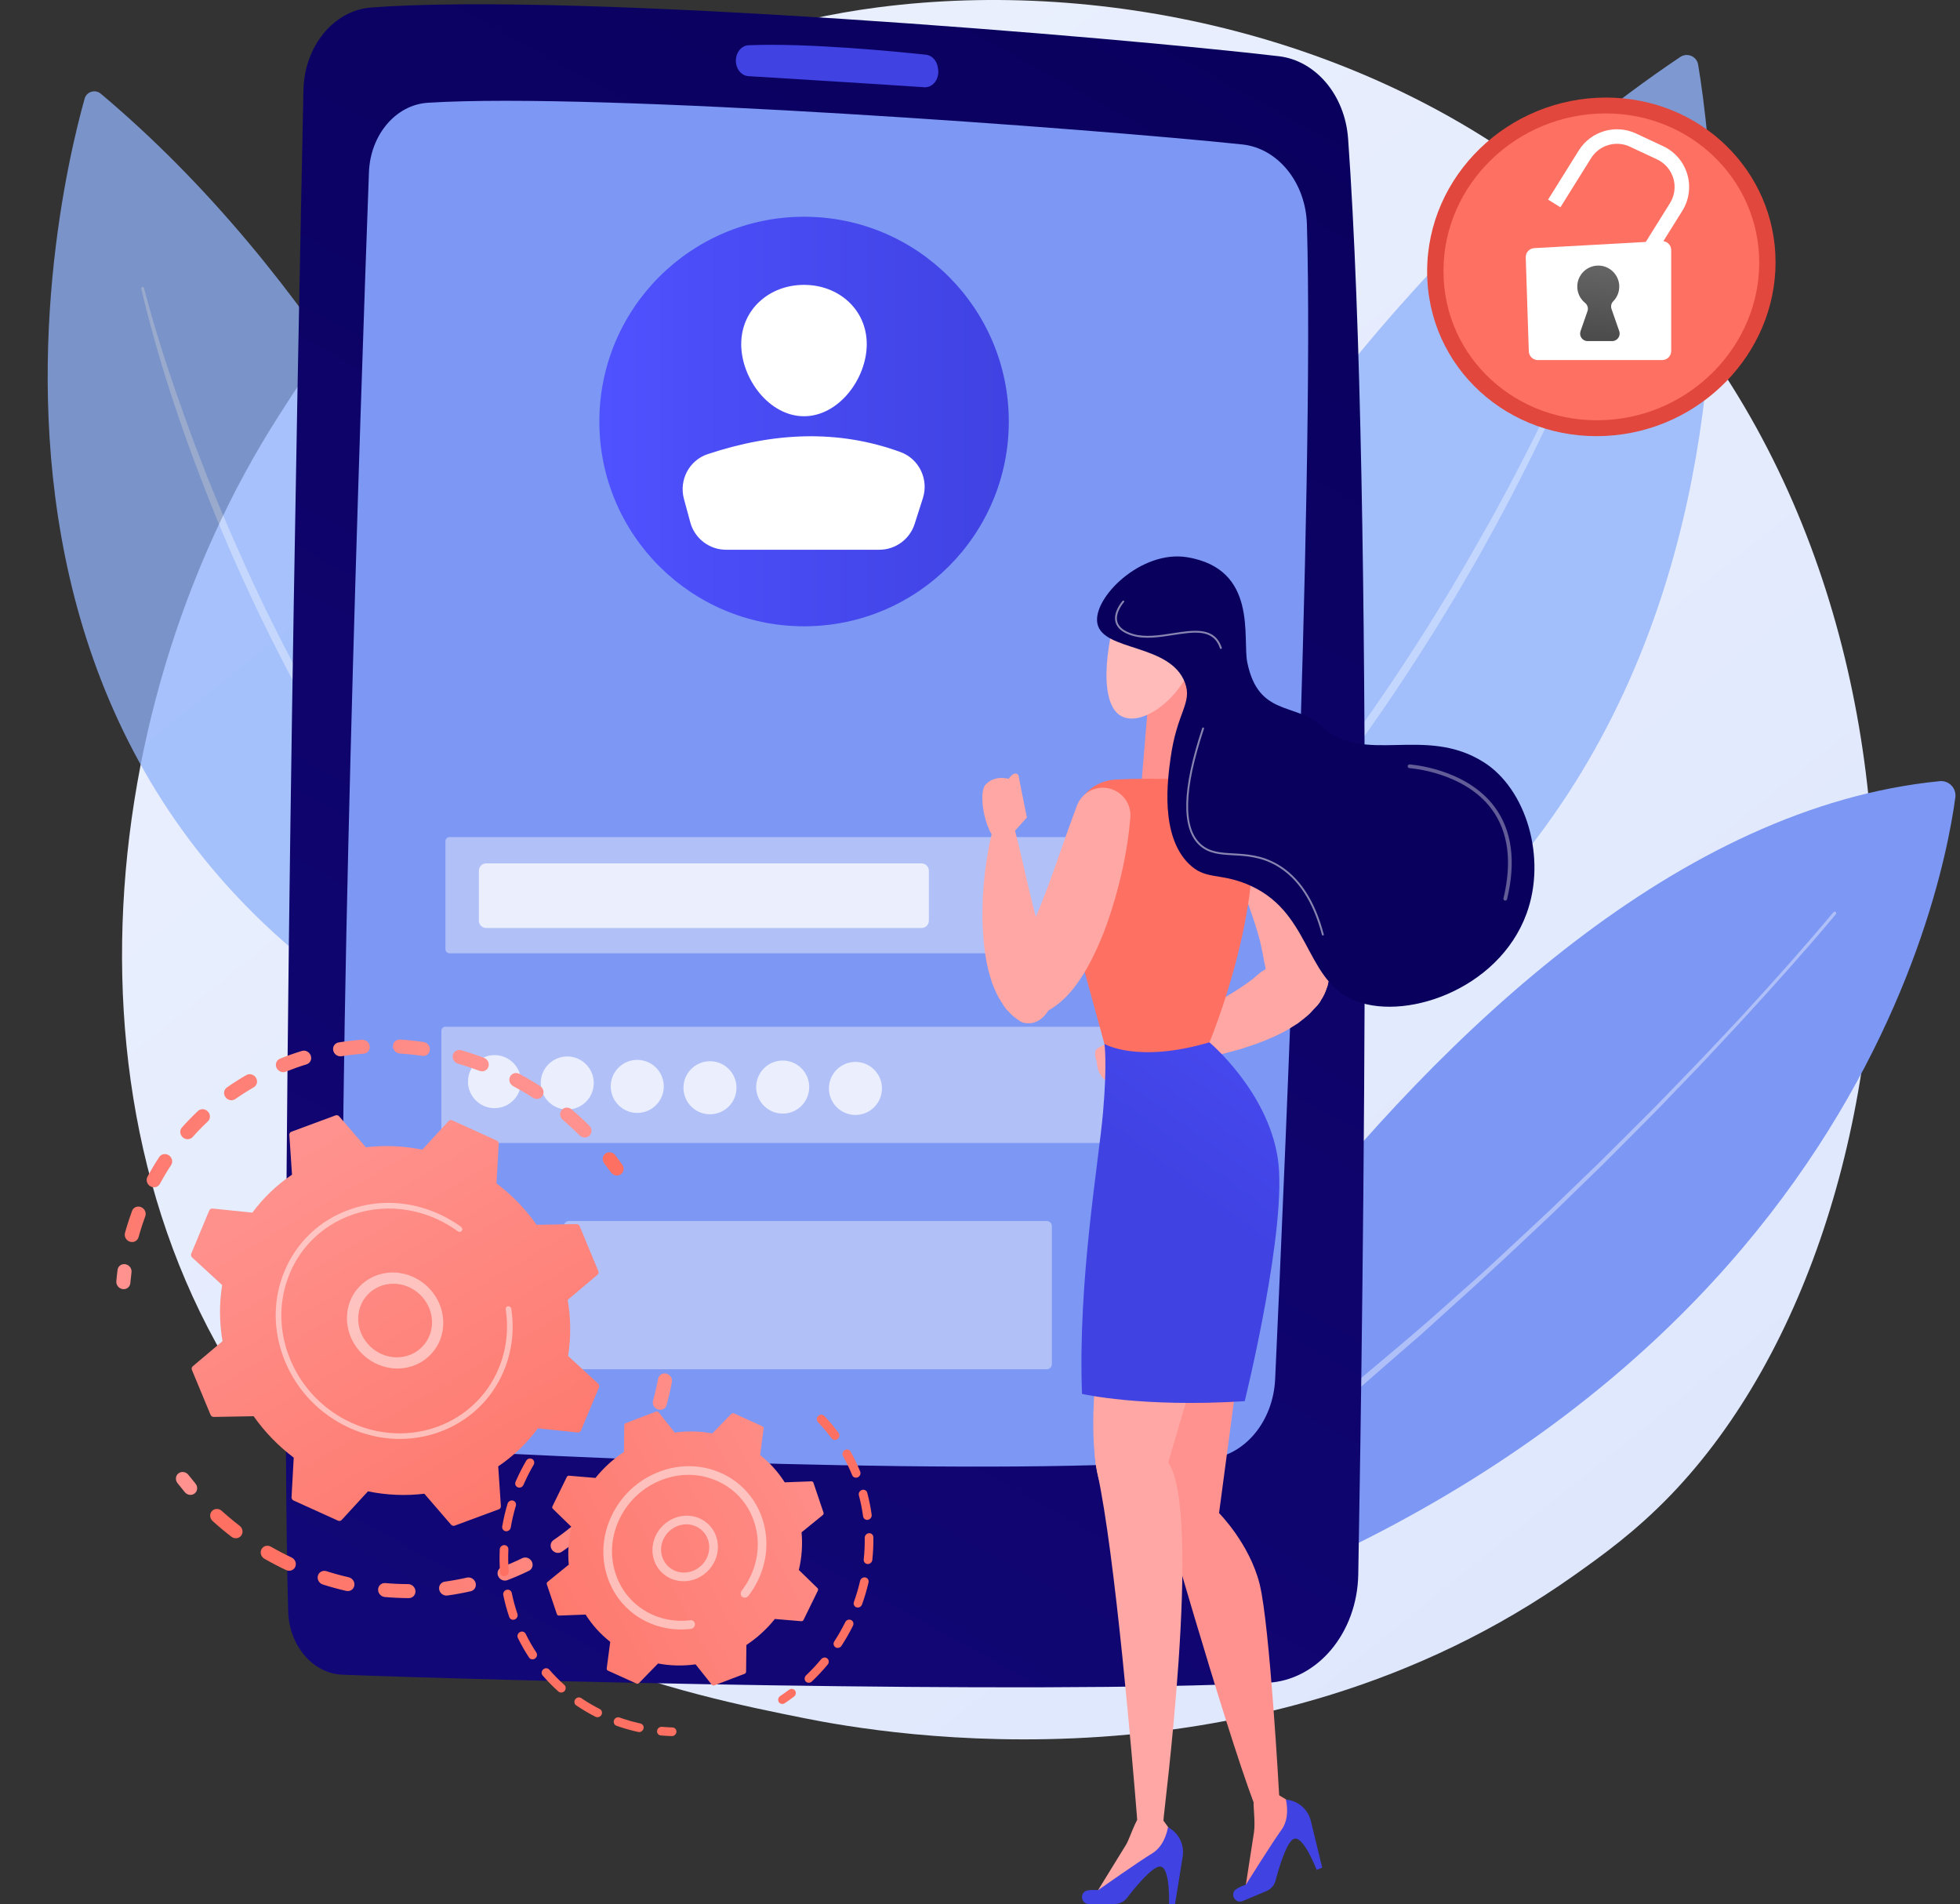 <svg width="486" height="472" viewBox="0 0 486 472" fill="none" xmlns="http://www.w3.org/2000/svg">
<rect x="0" y="0" width="486" height="472" fill="#333333" stroke="none"/>
<path d="M414.35 370.541C405.428 379.819 396.988 385.802 390.319 390.53C311.925 446.097 219.164 429.899 199.449 425.943C170.338 420.102 114.065 408.812 73.381 361.547C11.83 290.041 21.415 177.384 69.158 103.018C77.891 89.416 124.021 13.917 217.781 1.809C274.523 -5.518 340.667 9.26 388.566 48.904C489.111 132.12 481.953 300.232 414.35 370.541Z" fill="url(#paint0_linear_2_228)"/>
<path d="M248.507 414.503C248.507 414.503 352.247 206.339 480.969 193.65C483.254 193.424 485.148 195.397 484.842 197.672C481.285 224.141 453.012 363.411 248.507 414.503Z" fill="#7D97F4"/>
<g opacity="0.62">
<path opacity="0.62" d="M455.213 226.65C447.952 235.329 440.403 243.739 432.765 252.073C430.858 254.159 428.916 256.211 426.993 258.281C425.057 260.339 423.156 262.431 421.191 264.462L415.315 270.573C413.35 272.603 411.419 274.667 409.412 276.657C405.423 280.66 401.465 284.696 397.449 288.672L385.295 300.495C377.072 308.251 368.854 316.013 360.419 323.541L354.133 329.233C352.059 331.154 349.88 332.956 347.758 334.824L334.97 345.967L321.905 356.786C319.722 358.584 317.558 360.405 315.34 362.159L308.634 367.354C304.155 370.808 299.715 374.313 295.174 377.683L281.393 387.584L277.936 390.04C276.775 390.848 275.641 391.693 274.459 392.468L267.378 397.142C265.024 398.708 262.641 400.232 260.274 401.778C257.906 403.32 255.535 404.859 253.152 406.379C252.97 406.495 252.727 406.441 252.611 406.259C252.499 406.083 252.545 405.851 252.712 405.731L252.723 405.723C255.017 404.072 257.322 402.441 259.629 400.813C261.938 399.189 264.232 397.543 266.553 395.939L273.501 391.102C275.795 389.459 278.029 387.734 280.309 386.07L293.959 376.058L307.373 365.731L314.084 360.573C315.205 359.717 316.28 358.803 317.383 357.923L320.684 355.273L333.884 344.668C342.502 337.378 351.244 330.224 359.613 322.641C363.833 318.89 368.096 315.185 372.194 311.301C376.322 307.449 380.482 303.63 384.585 299.75L396.773 287.985C400.8 284.027 404.77 280.011 408.771 276.026C410.784 274.046 412.721 271.99 414.693 269.97L420.587 263.886C422.558 261.864 424.465 259.782 426.407 257.733C428.337 255.671 430.287 253.628 432.2 251.552C439.83 243.229 447.371 234.81 454.607 226.154L454.612 226.147C454.75 225.981 454.998 225.959 455.163 226.098C455.33 226.237 455.352 226.484 455.213 226.65L455.213 226.65Z" fill="white"/>
</g>
<g opacity="0.79">
<path d="M227.763 290.478C227.763 290.478 283.824 103.245 416.637 14.124C418.369 12.962 420.724 13.961 421.069 16.018C426.508 48.504 451.974 255.006 227.763 290.478Z" fill="#91B3FA"/>
<g opacity="0.62">
<path opacity="0.62" d="M399.135 68.037C397.273 73.451 395.183 78.764 393.003 84.046C390.819 89.325 388.549 94.569 386.165 99.762C381.385 110.141 376.264 120.365 370.818 130.414C369.465 132.932 368.052 135.416 366.672 137.919C365.285 140.417 363.805 142.863 362.376 145.338C360.956 147.818 359.44 150.242 357.962 152.688L355.728 156.348L353.429 159.967C347.305 169.62 340.906 179.106 334.089 188.29C327.254 197.456 320.191 206.463 312.655 215.07C311.721 216.153 310.803 217.248 309.856 218.32L306.974 221.497L304.093 224.674C303.129 225.729 302.188 226.807 301.182 227.824L295.231 234.003L293.738 235.542L292.198 237.035L289.12 240.023C272.774 256.026 254.755 270.31 235.511 282.626C235.353 282.727 235.142 282.681 235.04 282.523C234.941 282.368 234.983 282.162 235.132 282.059L235.141 282.053L242.159 277.171L245.672 274.739L249.088 272.172L255.913 267.034L262.545 261.647C263.643 260.742 264.77 259.871 265.854 258.949L269.081 256.15C271.222 254.274 273.401 252.442 275.51 250.53C279.666 246.639 283.907 242.837 287.892 238.767L290.922 235.761L292.437 234.258L293.907 232.709L299.797 226.527C300.794 225.511 301.725 224.435 302.683 223.381L305.539 220.207L308.395 217.035C309.334 215.965 310.244 214.87 311.17 213.79C318.639 205.195 325.637 196.201 332.409 187.05C339.21 177.918 345.635 168.506 351.767 158.909L354.071 155.312L356.31 151.674C357.792 149.243 359.312 146.834 360.736 144.368C363.646 139.471 366.472 134.526 369.262 129.56C374.805 119.607 380.025 109.471 384.915 99.178C387.389 94.044 389.751 88.857 392.028 83.633C393.169 81.022 394.276 78.396 395.355 75.759C396.446 73.128 397.5 70.477 398.49 67.814L398.492 67.807C398.558 67.63 398.754 67.54 398.93 67.606C399.105 67.671 399.194 67.862 399.135 68.037Z" fill="white"/>
</g>
</g>
<g opacity="0.76">
<path d="M162.477 280.229C162.477 280.229 131.574 112.881 24.998 23.236C23.609 22.067 21.476 22.709 20.985 24.457C13.218 52.066 -28.263 228.42 162.477 280.229Z" fill="#91B3FA"/>
<g opacity="0.62">
<path opacity="0.62" d="M35.696 71.407C38.218 80.992 41.226 90.466 44.536 99.815C47.807 109.181 51.378 118.441 55.247 127.573C57.199 132.131 59.181 136.676 61.239 141.187C62.24 143.455 63.329 145.682 64.384 147.925L65.98 151.283L67.636 154.612C72.042 163.492 76.719 172.24 81.746 180.782C86.742 189.339 91.949 197.782 97.601 205.924C98.3 206.946 98.986 207.979 99.697 208.993L101.869 212.008L104.041 215.023C104.769 216.025 105.474 217.044 106.24 218.018L110.754 223.923L111.879 225.402L113.047 226.846L115.384 229.736C118.445 233.635 121.754 237.326 124.981 241.087C126.625 242.941 128.337 244.733 130.012 246.56L132.538 249.287C133.389 250.188 134.282 251.048 135.146 251.936L140.37 257.228L145.786 262.325L148.498 264.872L151.306 267.311L156.911 272.207L156.918 272.213C157.06 272.337 157.075 272.553 156.951 272.695C156.83 272.833 156.622 272.849 156.48 272.736C140.956 260.291 126.685 246.237 114.026 230.85L111.64 227.976L110.446 226.539L109.297 225.066L104.723 219.158C103.948 218.182 103.235 217.16 102.499 216.157L100.302 213.134L98.106 210.113C97.386 209.096 96.693 208.061 95.986 207.036C90.27 198.875 85 190.412 79.942 181.833C74.906 173.238 70.26 164.421 65.869 155.484L64.22 152.133L62.632 148.755C61.583 146.497 60.499 144.256 59.504 141.974C58.5 139.696 57.45 137.439 56.485 135.144C55.527 132.847 54.539 130.562 53.608 128.254C46.126 109.809 39.602 90.95 35.031 71.56C34.988 71.376 35.101 71.193 35.285 71.15C35.465 71.107 35.645 71.216 35.693 71.394L35.696 71.407Z" fill="white"/>
</g>
</g>
<path d="M75.242 22.325C73.833 88.802 69.264 318.106 71.445 399.364C71.676 407.972 77.575 414.882 84.934 415.164C121.328 416.557 254.748 420.088 314.277 417.167C326.676 416.558 336.536 404.809 336.794 390.294C338.031 320.518 340.76 124.265 334.273 34.361C333.496 23.59 326.269 15.012 317.074 13.936C277.439 9.297 143.445 -2.042 92.016 1.863C82.74 2.568 75.472 11.455 75.242 22.325Z" fill="url(#paint1_linear_2_228)"/>
<path d="M91.481 42.721C89.522 96.377 83.343 274.881 85.304 340.887C85.59 350.535 92.09 358.336 100.328 358.9C134.246 361.222 249.965 366.342 299.714 361.682C308.672 360.842 315.702 352.367 316.186 341.869C318.707 287.128 325.945 120.916 324.065 55.649C323.765 45.238 316.871 36.735 308.002 35.803C271.308 31.949 148.343 22.779 106.068 25.477C98.132 25.984 91.82 33.431 91.481 42.721Z" fill="#7D97F4"/>
<path d="M182.463 15.049C182.463 17.089 183.821 18.771 185.563 18.878C194.159 19.404 218.375 20.894 229.197 21.629C231.331 21.774 233.006 19.53 232.601 17.075L232.532 16.656C232.255 14.981 231.068 13.72 229.615 13.564C222.3 12.78 200.227 10.606 185.602 11.216C183.845 11.29 182.463 12.993 182.463 15.049Z" fill="url(#paint2_linear_2_228)"/>
<path d="M250.141 104.495C250.141 132.531 227.413 155.259 199.377 155.259C171.341 155.259 148.613 132.531 148.613 104.495C148.613 76.459 171.341 53.731 199.377 53.731C227.413 53.731 250.141 76.459 250.141 104.495Z" fill="url(#paint3_linear_2_228)"/>
<path d="M214.919 85.313C214.919 93.909 207.951 103.188 199.355 103.188C190.76 103.188 183.792 93.909 183.792 85.313C183.792 76.717 190.76 70.619 199.355 70.619C207.951 70.619 214.919 76.717 214.919 85.313Z" fill="white"/>
<path d="M180.041 136.282H218.035C222.034 136.282 225.575 133.697 226.794 129.888L228.838 123.498C230.335 118.819 227.901 113.753 223.288 112.066C207.825 106.413 191.838 107.139 175.459 112.588C170.871 114.115 168.325 119.023 169.591 123.69L171.165 129.493C172.252 133.499 175.889 136.282 180.041 136.282Z" fill="white"/>
<g opacity="0.4">
<path d="M296.742 236.329H111.472C110.906 236.329 110.448 235.871 110.448 235.305V208.536C110.448 207.97 110.906 207.511 111.472 207.511H296.742C297.308 207.511 297.766 207.97 297.766 208.536V235.305C297.766 235.871 297.308 236.329 296.742 236.329Z" fill="white"/>
</g>
<g opacity="0.4">
<path d="M295.731 283.349H110.461C109.895 283.349 109.437 282.89 109.437 282.325V255.555C109.437 254.99 109.895 254.531 110.461 254.531H295.731C296.297 254.531 296.755 254.99 296.755 255.555V282.325C296.755 282.89 296.297 283.349 295.731 283.349Z" fill="white"/>
</g>
<g opacity="0.4">
<path d="M259.558 339.429H141.078C140.379 339.429 139.813 338.864 139.813 338.165V303.953C139.813 303.254 140.379 302.688 141.078 302.688H259.558C260.256 302.688 260.822 303.254 260.822 303.953V338.165C260.822 338.864 260.256 339.429 259.558 339.429Z" fill="white"/>
</g>
<g opacity="0.75">
<path d="M228.495 230.05H120.566C119.56 230.05 118.745 229.235 118.745 228.229V215.86C118.745 214.854 119.56 214.039 120.566 214.039H228.495C229.501 214.039 230.316 214.854 230.316 215.86V228.229C230.316 229.235 229.501 230.05 228.495 230.05Z" fill="white"/>
</g>
<g opacity="0.75">
<path d="M129.193 268.138C129.193 271.768 126.25 274.711 122.62 274.711C118.99 274.711 116.047 271.768 116.047 268.138C116.047 264.508 118.99 261.565 122.62 261.565C126.25 261.565 129.193 264.508 129.193 268.138Z" fill="white"/>
</g>
<g opacity="0.75">
<path d="M140.655 261.902C144.282 261.902 147.228 264.848 147.228 268.475C147.228 272.103 144.282 275.048 140.655 275.048C137.027 275.048 134.082 272.103 134.082 268.475C134.082 264.848 137.027 261.902 140.655 261.902Z" fill="white"/>
</g>
<g opacity="0.75">
<path d="M164.585 269.318C164.585 272.948 161.642 275.891 158.012 275.891C154.382 275.891 151.439 272.948 151.439 269.318C151.439 265.688 154.382 262.745 158.012 262.745C161.642 262.745 164.585 265.688 164.585 269.318Z" fill="white"/>
</g>
<g opacity="0.75">
<path d="M176.047 263.082C179.674 263.082 182.62 266.028 182.62 269.655C182.62 273.283 179.674 276.228 176.047 276.228C172.419 276.228 169.474 273.283 169.474 269.655C169.474 266.028 172.419 263.082 176.047 263.082Z" fill="white"/>
</g>
<g opacity="0.75">
<path d="M194.079 262.913C197.707 262.913 200.652 265.858 200.652 269.486C200.652 273.113 197.707 276.059 194.079 276.059C190.452 276.059 187.506 273.113 187.506 269.486C187.506 265.858 190.452 262.913 194.079 262.913Z" fill="white"/>
</g>
<g opacity="0.75">
<path d="M212.114 263.25C215.742 263.25 218.687 266.195 218.687 269.823C218.687 273.451 215.742 276.396 212.114 276.396C208.486 276.396 205.541 273.451 205.541 269.823C205.541 266.195 208.486 263.25 212.114 263.25Z" fill="white"/>
</g>
<path d="M287.172 332.301L307.309 337.336L302.275 375.092C302.275 375.092 300.408 378.75 294.262 377.421C288.116 376.091 287.172 370.057 287.172 370.057V332.301Z" fill="#FF928E"/>
<path d="M302.275 375.092C302.275 375.092 309.826 382.643 312.343 392.711C314.86 402.78 317.181 445.055 317.181 445.055C317.181 445.055 317.091 447.761 314.847 448.435C312.604 449.11 310.77 446.972 310.876 446.918C303.325 426.782 287.172 370.057 287.172 370.057C287.172 370.057 288.116 365.375 292.799 366.397C297.482 367.418 302.275 375.092 302.275 375.092Z" fill="#FF928E"/>
<path d="M317.181 445.055L321.959 447.943L322.54 450.355L308.639 469.045L310.944 454.169C311.31 451.808 310.676 447.018 310.876 446.918C310.652 441.809 317.181 445.055 317.181 445.055Z" fill="#FF928E"/>
<path d="M308.142 471.269L314.042 468.787C315.147 468.322 315.975 467.377 316.281 466.218C317.115 463.054 318.964 456.787 320.736 455.898C323.12 454.702 326.475 463.556 326.475 463.556L327.851 462.978L325.033 451.407C324.325 448.495 321.831 446.365 318.845 446.117C318.845 446.117 320.03 450.501 317.76 453.614C315.491 456.728 308.921 467.225 308.921 467.225C308.921 467.225 307.71 467.543 306.55 468.298C304.83 469.417 306.25 472.065 308.142 471.269Z" fill="url(#paint4_linear_2_228)"/>
<path d="M272.07 365.024C267.634 342.245 279.621 297.062 279.621 297.062L302.275 319.716L289.69 362.507C286.68 372.738 274.751 378.787 272.07 365.024Z" fill="#FFA7A4"/>
<path d="M281.94 450.614C280.967 438.475 276.52 385.048 272.07 365.024C268.924 350.865 279.142 351.708 285.336 355.616C289.053 357.961 289.69 362.507 289.69 362.507C298.315 375.444 288.283 451.206 288.498 451.173L288.485 451.342C288.485 451.342 287.796 453.615 285.092 453.615C282.388 453.615 281.83 450.621 281.94 450.614Z" fill="#FFA7A4"/>
<path d="M284.897 448.445C287.726 448.26 288.389 451.19 288.499 451.173L288.485 451.341L291.769 455.857L291.37 458.305L271.309 470.143L279.202 457.325C280.455 455.29 282.067 448.629 284.897 448.445Z" fill="#FFA7A4"/>
<path d="M269.987 472H276.389C277.588 472 278.718 471.45 279.449 470.501C281.444 467.907 285.579 462.847 287.557 462.715C290.218 462.537 289.878 472 289.878 472H291.37L293.26 460.242C293.735 457.283 292.264 454.353 289.607 452.967C289.607 452.967 288.999 457.466 285.7 459.456C282.401 461.447 272.275 468.575 272.275 468.575C272.275 468.575 271.034 468.398 269.673 468.644C267.653 469.009 267.934 472 269.987 472Z" fill="url(#paint5_linear_2_228)"/>
<path d="M312.26 241.307L310.655 242.672C308.265 244.524 305.326 246.352 302.291 248.085C296.205 251.621 289.571 254.942 283.079 258.723L283.029 258.752C281.786 259.476 281.366 261.069 282.09 262.311C282.566 263.13 283.426 263.592 284.31 263.604C288.278 263.648 292.076 263.221 295.925 262.673C297.832 262.361 299.748 262.016 301.659 261.623C303.555 261.16 305.459 260.699 307.37 260.144C311.169 258.97 314.978 257.621 318.879 255.503C319.867 254.904 320.851 254.321 321.843 253.675C322.87 252.851 323.851 252.161 324.886 251.16C325.415 250.605 325.935 250.033 326.442 249.45C326.705 249.13 326.927 248.928 327.212 248.503C327.507 248.041 327.788 247.567 328.052 247.084C328.616 246.088 328.839 245.279 329.185 244.339C329.423 243.502 329.625 238.327 321.56 237.931C317.059 237.711 312.44 241.09 312.26 241.307Z" fill="#FFA7A4"/>
<path d="M301.222 202.341C303.644 209.018 306.462 215.781 308.863 222.319C310.05 225.604 311.181 228.852 312.075 231.96C312.513 233.514 312.822 235.022 313.096 236.396C313.361 237.76 313.616 239.237 313.713 239.556C313.764 239.782 314.554 244.438 317.252 247.433C322.731 253.512 325.935 250.033 326.442 249.45C326.704 249.13 326.926 248.928 327.211 248.503C327.506 248.041 327.788 247.567 328.052 247.084C328.616 246.088 328.839 245.279 329.185 244.339C329.423 243.502 329.598 242.69 329.75 241.882C330.229 238.803 330.037 236.323 329.765 234.017C329.491 231.714 329.012 229.585 328.478 227.552C327.417 223.488 326.071 219.714 324.503 216.098C321.38 208.834 317.762 202.167 313.139 195.757C310.925 192.687 306.641 191.994 303.571 194.208C301.03 196.04 300.116 199.291 301.132 202.098L301.222 202.341Z" fill="#FFA7A4"/>
<path d="M287.049 259.771L280.004 256.269C280.004 256.269 272.029 259.326 271.635 260.485C271.24 261.644 271.964 263.191 271.964 263.191C271.964 263.191 271.876 266.783 274.895 268.32C277.915 269.856 290.319 263.323 287.049 259.771Z" fill="#FFA7A4"/>
<path d="M273.852 258.758C273.852 258.758 274.593 263.295 273.508 275.768C272.423 288.241 267.238 317.525 268.294 345.544C268.294 345.544 283.033 348.979 308.639 347.352C308.639 347.352 319.446 303.606 316.813 286.975C314.181 270.345 299.9 258.414 299.9 258.414C299.9 258.414 296.545 255.082 286.783 255.082C277.02 255.082 273.852 258.758 273.852 258.758Z" fill="url(#paint6_linear_2_228)"/>
<path d="M284.606 175.414L282.838 196.599L299.953 196.571L295.646 164.245L284.606 175.414Z" fill="url(#paint7_linear_2_228)"/>
<path d="M305.018 193.635C299.111 193.318 285.904 192.737 276.55 193.261C271.624 193.537 267.504 197.078 266.504 201.909L264.24 212.847C263.396 216.922 263.53 221.138 264.63 225.15L273.849 258.779C273.849 258.779 282.009 263.665 299.896 258.394C299.896 258.394 315.552 220.891 309.081 196.927C308.578 195.066 306.943 193.738 305.018 193.635Z" fill="url(#paint8_linear_2_228)"/>
<path d="M260.466 237.73L259.577 235.82C258.427 233.024 257.447 229.704 256.584 226.317C254.793 219.509 253.357 212.231 251.439 204.967L251.424 204.912C251.058 203.521 249.633 202.692 248.243 203.059C247.326 203.301 246.653 204.007 246.406 204.855C245.308 208.669 244.71 212.444 244.214 216.3C244.007 218.221 243.831 220.16 243.702 222.107C243.644 224.057 243.58 226.015 243.608 228.005C243.729 231.98 244.016 236.01 245.02 240.334C245.335 241.447 245.634 242.549 245.994 243.677C246.514 244.886 246.92 246.016 247.609 247.28C248.003 247.938 248.416 248.591 248.843 249.235C249.082 249.573 249.218 249.841 249.552 250.229C249.918 250.636 250.301 251.033 250.696 251.417C251.506 252.226 252.226 252.655 253.04 253.238C253.784 253.69 258.72 255.262 261.246 247.593C262.656 243.312 260.626 237.961 260.466 237.73Z" fill="#FFA7A4"/>
<path d="M266.952 199.941C264.438 206.584 262.167 213.55 259.726 220.073C258.486 223.338 257.227 226.539 255.88 229.479C255.199 230.943 254.45 232.288 253.763 233.508C253.075 234.716 252.306 236.003 252.172 236.308C252.063 236.513 249.628 240.559 249.723 244.588C249.916 252.769 254.613 252.22 255.378 252.108C255.785 252.036 256.085 252.028 256.579 251.891C257.103 251.734 257.626 251.557 258.141 251.363C259.218 250.975 259.915 250.506 260.789 250.019C261.515 249.539 262.178 249.038 262.819 248.523C265.189 246.501 266.66 244.495 267.957 242.568C269.249 240.643 270.274 238.715 271.193 236.826C273.037 233.052 274.476 229.313 275.644 225.548C278.009 218.004 279.609 210.589 280.281 202.714C280.602 198.943 277.805 195.625 274.033 195.303C270.911 195.037 268.101 196.907 267.042 199.698L266.952 199.941Z" fill="#FFA7A4"/>
<path d="M249.373 208.516L254.622 202.657L252.633 192.705L252.547 192.216C252.547 192.216 251.825 190.738 250.089 193.065C250.089 193.065 246.649 192.024 244.364 194.526C242.08 197.028 245.079 210.723 249.373 208.516Z" fill="#FFA7A4"/>
<path d="M277.32 150.963C276.709 151.324 271.922 168.314 275.968 175.428C280.014 182.541 292.322 174.546 295.645 164.245C298.967 153.944 293.583 141.336 277.32 150.963Z" fill="url(#paint9_linear_2_228)"/>
<path d="M309.276 164.223C312.061 177.759 321.212 174.039 327.708 180.053C338.235 189.8 353.256 179.711 367.89 188.939C378.454 195.602 383.566 212.683 378.523 226.488C371.539 245.609 347.581 253.506 335.149 247.706C323.267 242.162 324.931 225.499 308.946 219.086C302.16 216.364 298.815 218.146 294.747 214.101C287.626 207.02 289.522 193.254 290.252 187.951C291.838 176.444 295.692 174.354 293.84 169.301C290.239 159.472 273.517 161.529 272.112 154.588C270.833 148.268 282.936 136.265 294.347 138.135C312.002 141.029 308.035 158.193 309.276 164.223Z" fill="url(#paint10_linear_2_228)"/>
<g opacity="0.6">
<path opacity="0.6" d="M373.247 223.261C373.456 223.26 373.645 223.119 373.696 222.906C375.941 213.521 374.904 205.829 370.611 200.042C363.487 190.439 349.671 189.51 349.532 189.502C349.315 189.466 349.059 189.681 349.043 189.936C349.029 190.191 349.222 190.41 349.477 190.425C349.612 190.433 363.01 191.341 369.873 200.599C373.991 206.154 374.975 213.588 372.797 222.691C372.738 222.939 372.89 223.189 373.139 223.248C373.175 223.256 373.212 223.261 373.247 223.261Z" fill="white"/>
</g>
<g opacity="0.72">
<path opacity="0.72" d="M328.015 231.921C328.033 231.921 328.053 231.918 328.073 231.914C328.196 231.882 328.27 231.755 328.238 231.631C326.023 223.189 322.151 217.33 316.731 214.215C312.788 211.949 309.099 211.744 305.844 211.562C302.705 211.386 299.995 211.235 297.81 209.299C293.295 205.296 293.54 195.655 298.541 180.643C298.581 180.522 298.515 180.391 298.394 180.351C298.272 180.31 298.142 180.376 298.102 180.497C293.038 195.701 292.837 205.507 297.504 209.644C299.809 211.687 302.593 211.843 305.818 212.023C309.022 212.202 312.652 212.405 316.501 214.616C321.81 217.666 325.609 223.431 327.791 231.749C327.818 231.853 327.911 231.921 328.015 231.921Z" fill="white"/>
</g>
<g opacity="0.72">
<path opacity="0.72" d="M302.732 160.874C302.756 160.874 302.781 160.87 302.806 160.862C302.927 160.821 302.991 160.689 302.951 160.568C301.193 155.366 296.152 156.147 290.812 156.977C287.431 157.502 283.938 158.043 280.971 157.171C278.758 156.518 277.442 155.504 277.06 154.155C276.408 151.86 278.676 149.294 278.699 149.268C278.784 149.173 278.776 149.027 278.681 148.942C278.587 148.857 278.44 148.865 278.355 148.96C278.254 149.072 275.895 151.737 276.615 154.281C277.043 155.792 278.464 156.913 280.84 157.613C283.907 158.516 287.453 157.966 290.883 157.434C296.244 156.602 300.879 155.881 302.513 160.718C302.545 160.814 302.636 160.874 302.732 160.874Z" fill="white"/>
</g>
<path d="M353.873 67.288C353.873 43.48 374.04 24.182 398.242 24.186C421.729 24.188 440.265 42.47 440.265 65.019C440.265 87.567 421.729 106.823 398.242 108.06C374.04 109.335 353.873 91.096 353.873 67.288Z" fill="#E1473D"/>
<path d="M357.921 67.182C357.921 45.605 376.198 28.116 398.132 28.118C419.418 28.121 436.217 44.69 436.217 65.125C436.217 85.561 419.418 103.012 398.132 104.133C376.198 105.288 357.921 88.759 357.921 67.182Z" fill="#FE7062"/>
<path d="M386.92 51.39L383.863 49.481L391.469 37.3C394.457 32.515 400.563 30.709 405.673 33.097L412.397 36.24C415.291 37.593 417.471 40.126 418.378 43.189C419.284 46.253 418.834 49.564 417.142 52.274L410.501 62.909L407.444 61L414.085 50.366C415.231 48.53 415.536 46.287 414.922 44.212C414.308 42.137 412.831 40.421 410.871 39.505L404.147 36.362C400.686 34.744 396.55 35.968 394.526 39.209L386.92 51.39Z" fill="white"/>
<path d="M380.436 61.511L412.025 59.761C413.308 59.69 414.388 60.711 414.388 61.996V87.022C414.388 88.258 413.385 89.26 412.149 89.26H381.319C380.111 89.26 379.121 88.302 379.081 87.094L378.323 63.819C378.283 62.603 379.221 61.578 380.436 61.511Z" fill="white"/>
<path d="M401.504 82.091L399.592 76.594C399.362 75.934 399.519 75.195 400.011 74.697C400.99 73.704 401.574 72.319 401.505 70.799C401.383 68.118 399.193 65.943 396.51 65.84C393.542 65.727 391.1 68.099 391.1 71.042C391.1 72.674 391.852 74.131 393.028 75.085C393.638 75.58 393.889 76.393 393.631 77.135L391.907 82.091C391.488 83.296 392.383 84.556 393.659 84.556H399.752C401.029 84.556 401.924 83.296 401.504 82.091Z" fill="url(#paint11_linear_2_228)"/>
<path d="M165.384 340.572C166.228 340.86 166.767 341.733 166.604 342.606C166.25 344.513 165.806 346.43 165.285 348.303C165.031 349.214 164.074 349.711 163.146 349.413C163.135 349.409 163.124 349.406 163.113 349.403C162.205 349.093 161.675 348.126 161.925 347.226C162.42 345.447 162.841 343.627 163.178 341.814C163.351 340.881 164.259 340.302 165.205 340.521C165.266 340.535 165.326 340.552 165.384 340.572ZM161.001 354.81C161.067 354.832 161.131 354.858 161.195 354.888C162.08 355.307 162.491 356.345 162.114 357.207C161.338 358.977 160.477 360.728 159.554 362.41C159.103 363.233 158.054 363.502 157.2 363.013C156.35 362.522 156.028 361.457 156.479 360.635C157.355 359.036 158.174 357.373 158.91 355.69C159.261 354.891 160.166 354.525 161.001 354.81ZM153.529 367.576C153.715 367.64 153.895 367.735 154.061 367.863C154.839 368.464 155.012 369.555 154.447 370.302C153.289 371.833 152.047 373.33 150.756 374.75C150.126 375.443 149.026 375.466 148.299 374.805C147.573 374.143 147.494 373.045 148.124 372.353C149.35 371.004 150.529 369.583 151.629 368.129C152.074 367.541 152.843 367.342 153.529 367.576ZM143.292 378.219C143.599 378.324 143.885 378.513 144.111 378.782C144.743 379.534 144.669 380.625 143.944 381.219C142.457 382.436 140.897 383.602 139.305 384.683C138.53 385.21 137.441 384.989 136.872 384.19C136.304 383.39 136.472 382.314 137.248 381.787C138.759 380.76 140.241 379.653 141.654 378.495C142.119 378.114 142.74 378.031 143.292 378.219ZM130.814 386.2C131.245 386.348 131.627 386.657 131.857 387.093C132.313 387.958 131.995 388.993 131.148 389.405C129.416 390.248 127.618 391.028 125.806 391.721C124.924 392.059 123.899 391.606 123.516 390.709C123.134 389.812 123.539 388.812 124.421 388.473C126.143 387.815 127.851 387.074 129.498 386.273C129.918 386.069 130.39 386.056 130.814 386.2ZM116.739 391.144C117.298 391.334 117.76 391.794 117.928 392.401C118.185 393.336 117.642 394.264 116.715 394.475C114.816 394.906 112.87 395.262 110.933 395.529C109.987 395.659 109.077 394.996 108.9 394.047C108.723 393.098 109.345 392.222 110.29 392.092C112.131 391.837 113.979 391.5 115.784 391.09C116.109 391.016 116.438 391.041 116.739 391.144ZM54.346 374.166C54.577 374.245 54.798 374.372 54.992 374.549C56.408 375.834 57.897 377.078 59.417 378.246C60.196 378.844 60.371 379.936 59.807 380.684C59.244 381.432 58.155 381.553 57.376 380.954C55.775 379.725 54.207 378.415 52.716 377.061C51.988 376.4 51.908 375.302 52.536 374.608C52.997 374.099 53.711 373.95 54.346 374.166ZM101.769 392.798C102.462 393.034 102.982 393.682 103.018 394.442C103.062 395.4 102.32 396.174 101.359 396.172C99.39 396.167 97.393 396.076 95.423 395.903C94.463 395.813 93.714 394.976 93.752 394.021C93.79 393.067 94.6 392.362 95.561 392.447C97.432 392.612 99.328 392.698 101.197 392.702C101.396 392.703 101.589 392.736 101.769 392.798ZM66.873 383.29C66.983 383.328 67.091 383.376 67.197 383.437C68.852 384.389 70.567 385.283 72.294 386.096C73.179 386.513 73.592 387.551 73.216 388.413C72.84 389.276 71.817 389.641 70.933 389.22C69.116 388.363 67.312 387.422 65.57 386.421C64.72 385.932 64.395 384.868 64.844 384.044C65.238 383.322 66.095 383.025 66.873 383.29ZM86.64 391.058C87.483 391.345 88.021 392.217 87.861 393.088C87.689 394.022 86.783 394.602 85.836 394.385C83.899 393.941 81.95 393.409 80.045 392.802C80.034 392.798 80.022 392.794 80.01 392.79C79.103 392.481 78.572 391.516 78.82 390.617C79.073 389.705 80.029 389.206 80.957 389.502C82.767 390.078 84.617 390.584 86.458 391.006C86.519 391.021 86.581 391.037 86.64 391.058Z" fill="url(#paint12_linear_2_228)"/>
<path d="M45.852 365C46.18 365.113 46.485 365.321 46.716 365.618C47.279 366.342 47.865 367.066 48.459 367.772C49.092 368.524 49.018 369.615 48.294 370.209C47.57 370.804 46.469 370.677 45.837 369.924C45.212 369.182 44.595 368.419 44.002 367.658C43.4 366.883 43.518 365.798 44.267 365.235C44.73 364.888 45.323 364.82 45.852 365Z" fill="url(#paint13_linear_2_228)"/>
<path d="M31.369 313.473C32.176 313.748 32.714 314.563 32.605 315.414C32.491 316.294 32.394 317.193 32.316 318.085C32.234 319.034 31.391 319.699 30.433 319.571C29.471 319.442 28.765 318.569 28.846 317.62C28.928 316.681 29.03 315.734 29.149 314.807C29.271 313.864 30.143 313.235 31.097 313.402C31.191 313.419 31.282 313.443 31.369 313.473Z" fill="url(#paint14_linear_2_228)"/>
<path d="M117.702 261.4C118.471 261.662 119.239 261.939 120.006 262.228C120.919 262.573 121.414 263.577 121.112 264.471C120.81 265.365 119.82 265.812 118.912 265.465C117.142 264.797 115.353 264.2 113.573 263.686C112.638 263.415 112.063 262.453 112.289 261.534C112.514 260.614 113.455 260.087 114.39 260.357C115.491 260.674 116.605 261.026 117.702 261.4ZM128.517 266.101C128.61 266.133 128.703 266.173 128.793 266.222C130.539 267.156 132.267 268.174 133.93 269.244C134.755 269.776 135.025 270.852 134.532 271.649C134.038 272.447 132.966 272.664 132.143 272.131C130.563 271.113 128.921 270.149 127.263 269.26C126.399 268.797 126.041 267.742 126.464 266.903C126.842 266.152 127.717 265.829 128.517 266.101ZM105.354 258.399C106.142 258.667 106.679 259.455 106.594 260.293C106.499 261.241 105.645 261.894 104.688 261.752C102.857 261.481 100.994 261.284 99.149 261.166C98.187 261.104 97.419 260.281 97.433 259.324C97.448 258.368 98.239 257.642 99.201 257.703C101.144 257.827 103.106 258.035 105.034 258.321C105.144 258.338 105.251 258.364 105.354 258.399ZM141.126 274.675C141.338 274.747 141.541 274.862 141.724 275.017C143.238 276.299 144.718 277.66 146.123 279.059C146.82 279.753 146.846 280.851 146.183 281.512C145.519 282.173 144.418 282.146 143.721 281.451C142.387 280.123 140.981 278.83 139.544 277.612C138.794 276.977 138.675 275.88 139.276 275.164C139.731 274.622 140.469 274.451 141.126 274.675ZM90.435 257.84C91.081 258.06 91.586 258.64 91.673 259.352C91.79 260.308 91.112 261.139 90.157 261.21C88.332 261.343 86.491 261.557 84.684 261.846C83.743 261.996 82.82 261.351 82.623 260.404C82.426 259.458 83.029 258.57 83.97 258.42C85.872 258.116 87.811 257.891 89.733 257.749C89.976 257.731 90.214 257.765 90.435 257.84ZM75.914 260.554C76.431 260.73 76.87 261.138 77.065 261.691C77.388 262.608 76.916 263.576 76.01 263.853C74.273 264.385 72.541 264.998 70.864 265.673C69.989 266.027 68.956 265.591 68.558 264.699C68.161 263.808 68.549 262.8 69.425 262.447C71.19 261.736 73.012 261.092 74.84 260.532C75.2 260.422 75.574 260.437 75.914 260.554ZM62.489 266.389C62.882 266.523 63.235 266.793 63.471 267.177C63.983 268.011 63.739 269.069 62.925 269.539C61.363 270.442 59.826 271.421 58.355 272.452C57.587 272.99 56.496 272.785 55.917 271.992C55.338 271.199 55.491 270.121 56.26 269.582C57.807 268.498 59.425 267.466 61.069 266.516C61.509 266.262 62.026 266.232 62.489 266.389ZM50.806 275.068C51.079 275.161 51.334 275.321 51.549 275.545C52.227 276.257 52.224 277.354 51.541 277.995C50.233 279.225 48.966 280.528 47.774 281.866C47.152 282.565 46.052 282.601 45.32 281.947C44.587 281.292 44.496 280.194 45.119 279.495C46.374 278.085 47.709 276.713 49.086 275.418C49.553 274.979 50.217 274.867 50.806 275.068ZM41.446 286.191C41.599 286.243 41.748 286.317 41.889 286.413C42.701 286.966 42.941 288.049 42.425 288.831C41.438 290.328 40.504 291.89 39.65 293.475C39.204 294.302 38.15 294.577 37.3 294.094C36.447 293.609 36.118 292.545 36.563 291.719C37.463 290.05 38.446 288.406 39.485 286.83C39.911 286.183 40.72 285.944 41.446 286.191ZM34.875 299.204C34.909 299.215 34.943 299.229 34.977 299.242C35.882 299.611 36.35 300.627 36.023 301.511C35.562 302.759 35.135 304.038 34.753 305.313C34.614 305.775 34.482 306.237 34.355 306.699C34.104 307.611 33.148 308.111 32.219 307.816C31.274 307.535 30.741 306.543 30.992 305.632C31.126 305.145 31.266 304.659 31.411 304.173C31.813 302.833 32.263 301.487 32.748 300.174C33.062 299.323 33.998 298.905 34.875 299.204Z" fill="url(#paint15_linear_2_228)"/>
<path d="M151.688 285.75C152.021 285.864 152.327 286.075 152.559 286.375C153.146 287.138 153.729 287.926 154.291 288.719C154.858 289.519 154.69 290.595 153.913 291.121C153.136 291.648 152.047 291.428 151.479 290.627C150.945 289.874 150.392 289.125 149.834 288.401C149.236 287.624 149.359 286.54 150.112 285.98C150.573 285.637 151.163 285.572 151.688 285.75Z" fill="url(#paint16_linear_2_228)"/>
<path d="M143.742 303.986C143.608 303.661 143.284 303.447 142.938 303.453L133.054 303.628C130.333 299.773 126.996 296.293 123.112 293.364L123.652 283.555C123.671 283.211 123.468 282.882 123.147 282.736L112.142 277.741C111.82 277.595 111.451 277.665 111.222 277.914L104.704 285.009C100.002 284.041 95.285 283.866 90.724 284.417L84.112 276.755C83.88 276.486 83.51 276.386 83.191 276.504L72.241 280.561C71.921 280.68 71.722 280.991 71.745 281.337L72.405 291.203C68.664 293.728 65.329 296.886 62.576 300.616L52.691 299.597C52.344 299.561 52.024 299.747 51.893 300.061L47.413 310.792C47.282 311.106 47.37 311.477 47.631 311.717L55.081 318.566C54.339 323.209 54.393 327.905 55.17 332.48L47.795 338.7C47.536 338.918 47.453 339.282 47.588 339.607L52.201 350.726C52.336 351.051 52.659 351.265 53.005 351.259L62.889 351.084C65.61 354.939 68.947 358.42 72.831 361.349L72.291 371.158C72.272 371.502 72.475 371.83 72.796 371.977L83.801 376.971C84.123 377.117 84.492 377.048 84.721 376.799L91.239 369.703C95.941 370.671 100.658 370.847 105.218 370.296L111.83 377.957C112.062 378.226 112.433 378.327 112.753 378.208L123.702 374.152C124.022 374.033 124.221 373.722 124.198 373.376L123.538 363.509C127.28 360.984 130.614 357.826 133.367 354.097L143.252 355.116C143.598 355.152 143.919 354.966 144.05 354.652L148.53 343.92C148.661 343.607 148.574 343.235 148.313 342.995L140.861 336.147C141.603 331.504 141.549 326.808 140.772 322.233L148.148 316.013C148.407 315.795 148.49 315.431 148.355 315.106L143.742 303.986Z" fill="url(#paint17_linear_2_228)"/>
<g opacity="0.7">
<path opacity="0.7" d="M101.345 316.12C106.931 318.025 110.632 323.721 109.799 329.584C108.884 336.029 102.834 340.272 96.312 339.044C93.152 338.449 90.355 336.674 88.435 334.046C86.514 331.418 85.7 328.251 86.143 325.129C87.059 318.684 93.109 314.441 99.631 315.669C100.219 315.78 100.791 315.932 101.345 316.12ZM95.371 335.968C95.803 336.115 96.246 336.232 96.699 336.317C101.699 337.259 106.338 334.005 107.04 329.065C107.742 324.124 104.246 319.336 99.244 318.395C94.243 317.454 89.604 320.708 88.903 325.648C88.563 328.042 89.187 330.47 90.659 332.485C91.856 334.123 93.498 335.329 95.371 335.968Z" fill="white"/>
</g>
<g opacity="0.7">
<path opacity="0.7" d="M105.972 299.809C106.932 300.137 107.883 300.513 108.821 300.939C109.117 301.073 109.411 301.212 109.702 301.355C111.14 302.062 112.524 302.878 113.833 303.793C113.852 303.805 113.869 303.818 113.887 303.83C113.937 303.866 113.988 303.901 114.038 303.937C114.136 304.007 114.234 304.078 114.331 304.148C114.587 304.334 114.69 304.652 114.607 304.929C114.587 304.996 114.556 305.061 114.514 305.121C114.297 305.426 113.864 305.485 113.546 305.255C111.911 304.064 110.145 303.036 108.297 302.197C99.116 298.029 89.082 299.043 81.538 303.996C77.343 306.75 73.917 310.724 71.839 315.703C71.474 316.576 71.157 317.463 70.889 318.361C69.08 324.4 69.442 330.924 71.968 337.011C74.869 344.004 80.279 349.586 87.199 352.727C101.492 359.212 117.84 353.152 123.657 339.221C124.015 338.362 124.328 337.486 124.594 336.597C125.747 332.744 126.028 328.641 125.402 324.581C125.386 324.476 125.393 324.375 125.422 324.281C125.495 324.036 125.708 323.848 125.984 323.819C126.364 323.78 126.72 324.055 126.778 324.437C127.436 328.7 127.141 333.007 125.931 337.052C125.652 337.985 125.323 338.904 124.947 339.806C118.841 354.432 101.667 360.79 86.673 353.985C79.408 350.688 73.73 344.829 70.684 337.488C68.032 331.097 67.653 324.248 69.551 317.907C69.833 316.965 70.166 316.034 70.548 315.118C73.507 308.032 79.117 302.657 86.345 299.979C92.64 297.646 99.506 297.604 105.972 299.809Z" fill="white"/>
</g>
<path d="M167.663 429.642C167.498 430.083 167.062 430.396 166.576 430.382C165.668 430.355 164.749 430.3 163.846 430.218C163.259 430.166 162.85 429.645 162.932 429.053C163.011 428.461 163.556 428.027 164.143 428.079C165.003 428.157 165.878 428.209 166.745 428.235C167.335 428.252 167.776 428.747 167.73 429.34C167.722 429.445 167.698 429.546 167.663 429.642Z" fill="url(#paint18_linear_2_228)"/>
<path d="M159.529 428.641C159.335 429.159 158.784 429.475 158.248 429.357C156.733 429.025 155.222 428.609 153.757 428.124C153.449 428.021 153.141 427.915 152.833 427.806C152.283 427.609 152.051 426.974 152.24 426.437C152.463 425.877 153.089 425.582 153.638 425.777C153.932 425.882 154.227 425.983 154.521 426.081C155.919 426.545 157.36 426.941 158.805 427.258C159.377 427.384 159.716 427.955 159.563 428.534C159.552 428.571 159.542 428.607 159.529 428.641ZM149.204 424.964C149.186 425.012 149.164 425.06 149.139 425.107C148.851 425.639 148.197 425.858 147.679 425.596C146.017 424.755 144.398 423.8 142.866 422.759C142.387 422.434 142.285 421.766 142.631 421.272C142.981 420.776 143.651 420.638 144.13 420.964C145.591 421.957 147.136 422.867 148.722 423.669C149.194 423.908 149.39 424.464 149.204 424.964ZM140.203 418.842C140.154 418.972 140.08 419.096 139.982 419.206C139.576 419.658 138.897 419.712 138.465 419.327C137.083 418.095 135.765 416.759 134.552 415.355C134.173 414.917 134.236 414.24 134.693 413.838C135.149 413.437 135.826 413.468 136.204 413.905C137.361 415.244 138.616 416.517 139.935 417.692C140.261 417.983 140.353 418.441 140.203 418.842ZM133.091 410.618C133.011 410.829 132.867 411.02 132.666 411.16C132.167 411.503 131.503 411.389 131.184 410.906C130.16 409.354 129.227 407.72 128.41 406.049C128.156 405.526 128.383 404.876 128.917 404.595C129.451 404.313 130.091 404.508 130.347 405.031C131.125 406.624 132.016 408.182 132.992 409.662C133.183 409.95 133.207 410.305 133.091 410.618ZM128.289 400.802C128.179 401.098 127.944 401.349 127.626 401.471C127.065 401.686 126.457 401.413 126.268 400.861C125.666 399.089 125.169 397.259 124.792 395.419C124.672 394.844 125.048 394.26 125.629 394.113C126.21 393.967 126.777 394.314 126.894 394.888C127.255 396.643 127.729 398.39 128.304 400.08C128.386 400.321 128.374 400.575 128.289 400.802ZM126.073 390.001C125.93 390.384 125.581 390.68 125.153 390.735C124.563 390.809 124.047 390.392 124.001 389.804C123.854 387.918 123.825 385.999 123.914 384.102C123.943 383.507 124.445 383.027 125.036 383.026C125.628 383.024 126.086 383.504 126.058 384.097C125.973 385.907 126.001 387.736 126.14 389.534C126.153 389.696 126.128 389.855 126.073 390.001ZM126.593 378.858C126.414 379.337 125.922 379.654 125.409 379.591C124.825 379.519 124.433 378.982 124.533 378.394C124.855 376.513 125.298 374.622 125.85 372.773C126.032 372.199 126.623 371.847 127.189 371.992C127.756 372.135 128.076 372.719 127.905 373.294C127.377 375.058 126.955 376.862 126.648 378.655C126.636 378.725 126.617 378.793 126.593 378.858ZM132.397 362.961C132.375 363.02 132.347 363.078 132.314 363.135C131.51 364.517 130.765 365.962 130.101 367.433C129.999 367.655 129.902 367.875 129.807 368.094C129.567 368.648 128.934 368.925 128.392 368.712C127.848 368.499 127.589 367.869 127.844 367.324C127.945 367.09 128.048 366.857 128.155 366.624C128.85 365.088 129.63 363.571 130.473 362.123C130.778 361.6 131.436 361.403 131.945 361.682C132.398 361.931 132.579 362.475 132.397 362.961Z" fill="url(#paint19_linear_2_228)"/>
<path d="M213.743 397.77C213.535 398.328 212.924 398.637 212.372 398.463C211.816 398.286 211.529 397.684 211.733 397.118C212.347 395.413 212.863 393.661 213.268 391.911C213.407 391.332 213.98 390.94 214.558 391.047C215.135 391.154 215.493 391.714 215.358 392.297C214.933 394.132 214.392 395.969 213.749 397.756C213.749 397.756 213.745 397.765 213.743 397.77ZM211.549 402.908C211.535 402.945 211.52 402.981 211.502 403.017C210.655 404.723 209.697 406.4 208.657 408.001C208.326 408.508 207.661 408.673 207.168 408.367C206.675 408.061 206.548 407.399 206.874 406.893C207.867 405.365 208.781 403.765 209.59 402.137C209.858 401.596 210.505 401.355 211.033 401.597C211.527 401.825 211.742 402.394 211.549 402.908ZM216.238 386.982C216.069 387.435 215.617 387.75 215.121 387.721C214.532 387.687 214.106 387.179 214.169 386.587C214.359 384.803 214.443 382.999 214.417 381.223C214.411 380.629 214.882 380.121 215.475 380.083C216.067 380.046 216.555 380.495 216.563 381.087C216.59 382.949 216.502 384.841 216.302 386.711C216.292 386.806 216.27 386.897 216.238 386.982ZM205.434 412.304C205.391 412.421 205.327 412.532 205.243 412.635C204.019 414.107 202.696 415.523 201.31 416.843C200.87 417.262 200.191 417.261 199.794 416.841C199.398 416.422 199.432 415.742 199.871 415.322C201.193 414.064 202.454 412.713 203.621 411.309C204.009 410.843 204.687 410.761 205.134 411.126C205.484 411.412 205.59 411.888 205.434 412.304ZM216.08 376.039C215.944 376.401 215.625 376.688 215.222 376.763C214.634 376.872 214.094 376.488 214.013 375.905C213.773 374.153 213.421 372.403 212.967 370.703C212.816 370.137 213.16 369.534 213.733 369.355C214.306 369.176 214.893 369.49 215.043 370.056C215.518 371.838 215.887 373.673 216.14 375.51C216.166 375.693 216.141 375.874 216.08 376.039ZM213.298 365.582C213.195 365.859 212.982 366.098 212.691 366.228C212.14 366.473 211.516 366.235 211.298 365.695C210.639 364.068 209.875 362.473 209.026 360.953C208.742 360.446 208.936 359.785 209.456 359.477C209.976 359.168 210.627 359.329 210.91 359.835C211.801 361.429 212.603 363.1 213.293 364.805C213.396 365.059 213.39 365.336 213.298 365.582ZM208.058 356.216C207.985 356.411 207.858 356.589 207.678 356.725C207.196 357.094 206.526 357.014 206.182 356.548C205.146 355.146 204.012 353.8 202.811 352.548C202.412 352.131 202.441 351.45 202.878 351.029C203.315 350.608 203.994 350.604 204.394 351.022C205.653 352.335 206.843 353.747 207.93 355.217C208.146 355.51 208.182 355.886 208.058 356.216Z" fill="url(#paint20_linear_2_228)"/>
<path d="M197.262 420.084C197.189 420.281 197.058 420.461 196.876 420.598C196.124 421.163 195.353 421.708 194.585 422.22C194.081 422.555 193.419 422.432 193.108 421.943C192.799 421.454 192.954 420.786 193.458 420.449C194.191 419.961 194.926 419.44 195.643 418.902C196.128 418.538 196.798 418.623 197.138 419.091C197.35 419.383 197.385 419.756 197.262 420.084Z" fill="url(#paint21_linear_2_228)"/>
<path d="M184.627 414.938C184.846 414.854 184.996 414.642 184.999 414.41L185.076 407.796C187.707 406.052 190.101 403.888 192.136 401.347L198.686 401.901C198.916 401.921 199.14 401.791 199.244 401.579L202.801 394.316C202.905 394.104 202.866 393.856 202.704 393.698L198.085 389.199C198.825 386.073 199.035 382.921 198.756 379.86L204.011 375.588C204.194 375.438 204.269 375.192 204.196 374.976L201.698 367.573C201.625 367.356 201.42 367.217 201.188 367.225L194.576 367.474C192.961 364.921 190.914 362.629 188.473 360.714L189.349 354.123C189.38 353.892 189.261 353.674 189.054 353.58L181.964 350.373C181.757 350.279 181.507 350.33 181.341 350.5L176.614 355.349C173.523 354.762 170.381 354.707 167.306 355.136L163.29 350.08C163.15 349.903 162.908 349.841 162.688 349.924L155.159 352.792C154.94 352.875 154.79 353.087 154.787 353.319L154.71 359.934C152.079 361.678 149.685 363.842 147.65 366.382L141.099 365.828C140.87 365.809 140.646 365.938 140.542 366.151L136.985 373.413C136.881 373.626 136.92 373.874 137.082 374.032L141.701 378.53C140.961 381.657 140.751 384.809 141.03 387.87L135.776 392.142C135.591 392.292 135.517 392.537 135.59 392.754L138.088 400.157C138.161 400.373 138.366 400.512 138.598 400.504L145.21 400.256C146.825 402.808 148.872 405.1 151.313 407.015L150.437 413.607C150.406 413.837 150.525 414.056 150.732 414.15L157.822 417.357C158.029 417.45 158.279 417.399 158.445 417.229L163.172 412.38C166.263 412.968 169.405 413.023 172.48 412.593L176.496 417.649C176.636 417.826 176.878 417.889 177.099 417.805L184.627 414.938Z" fill="url(#paint22_linear_2_228)"/>
<g opacity="0.7">
<path opacity="0.7" d="M177.473 386.397C176.856 388.045 175.743 389.471 174.257 390.492C172.43 391.747 170.257 392.237 168.14 391.873C163.772 391.122 161.003 386.919 161.968 382.502C162.944 378.082 167.277 375.105 171.646 375.856C173.763 376.22 175.571 377.396 176.736 379.166C177.902 380.936 178.287 383.089 177.818 385.229C177.73 385.629 177.614 386.019 177.473 386.397ZM164.315 382.011C164.212 382.285 164.128 382.57 164.063 382.863C163.353 386.111 165.39 389.203 168.604 389.756C170.16 390.023 171.759 389.663 173.103 388.74C174.448 387.816 175.376 386.441 175.723 384.867C176.067 383.294 175.784 381.71 174.927 380.408C174.07 379.106 172.739 378.241 171.182 377.974C168.259 377.47 165.351 379.241 164.315 382.011Z" fill="white"/>
</g>
<g opacity="0.7">
<path opacity="0.7" d="M188.721 389.965C188.479 390.611 188.204 391.252 187.893 391.886C187.277 393.146 186.534 394.35 185.684 395.469C185.646 395.52 185.607 395.57 185.569 395.62C185.27 396.007 184.775 396.15 184.351 396.011C184.248 395.977 184.15 395.926 184.06 395.857C183.598 395.509 183.528 394.838 183.897 394.358C184.7 393.32 185.398 392.197 185.974 391.019L185.974 391.019C186.006 390.954 186.037 390.889 186.068 390.825C187.406 388.026 188.013 385.034 187.886 382.078C187.817 380.475 187.531 378.88 187.025 377.334C187.021 377.322 187.016 377.309 187.012 377.297C186.999 377.258 186.987 377.22 186.973 377.182C185.453 372.677 182.241 369.122 177.927 367.171C177.369 366.917 176.802 366.697 176.226 366.506C172.352 365.221 168.124 365.331 164.136 366.85C159.556 368.595 155.843 371.989 153.679 376.408C151.518 380.824 151.161 385.74 152.68 390.245C154.2 394.749 157.412 398.304 161.726 400.256C162.275 400.505 162.836 400.723 163.405 400.912C165.877 401.731 168.526 401.991 171.165 401.662C171.328 401.642 171.485 401.659 171.627 401.707C172.003 401.831 172.284 402.169 172.316 402.595C172.358 403.184 171.918 403.721 171.326 403.794C168.373 404.161 165.408 403.871 162.644 402.955C162.006 402.743 161.377 402.498 160.764 402.221C155.938 400.037 152.344 396.059 150.643 391.02C148.943 385.981 149.335 380.484 151.76 375.54C154.181 370.596 158.336 366.799 163.461 364.847C167.921 363.147 172.652 363.025 176.986 364.462C177.63 364.675 178.265 364.923 178.89 365.206C188.232 369.433 192.366 380.223 188.721 389.965Z" fill="white"/>
</g>
<defs>
<linearGradient id="paint0_linear_2_228" x1="519.192" y1="560.043" x2="133.648" y2="81.22" gradientUnits="userSpaceOnUse">
<stop stop-color="#DAE3FE"/>
<stop offset="0.5" stop-color="#E1E9FD"/>
<stop offset="1" stop-color="#E9EFFD"/>
</linearGradient>
<linearGradient id="paint1_linear_2_228" x1="320.018" y1="-0.776" x2="-139.641" y2="833.177" gradientUnits="userSpaceOnUse">
<stop stop-color="#09005D"/>
<stop offset="0.5" stop-color="#120777"/>
<stop offset="1" stop-color="#1A0F91"/>
</linearGradient>
<linearGradient id="paint2_linear_2_228" x1="182.378" y1="-239.353" x2="198.085" y2="-79.14" gradientUnits="userSpaceOnUse">
<stop stop-color="#4F52FF"/>
<stop offset="0.5" stop-color="#474AF0"/>
<stop offset="1" stop-color="#4042E2"/>
</linearGradient>
<linearGradient id="paint3_linear_2_228" x1="148.372" y1="104.478" x2="249.9" y2="104.478" gradientUnits="userSpaceOnUse">
<stop stop-color="#4F52FF"/>
<stop offset="0.5" stop-color="#474AF0"/>
<stop offset="1" stop-color="#4042E2"/>
</linearGradient>
<linearGradient id="paint4_linear_2_228" x1="4212.35" y1="496.349" x2="4148.74" y2="606.283" gradientUnits="userSpaceOnUse">
<stop stop-color="#4F52FF"/>
<stop offset="0.5" stop-color="#474AF0"/>
<stop offset="1" stop-color="#4042E2"/>
</linearGradient>
<linearGradient id="paint5_linear_2_228" x1="4088.55" y1="469.362" x2="4031.22" y2="557.309" gradientUnits="userSpaceOnUse">
<stop stop-color="#4F52FF"/>
<stop offset="0.5" stop-color="#474AF0"/>
<stop offset="1" stop-color="#4042E2"/>
</linearGradient>
<linearGradient id="paint6_linear_2_228" x1="345.388" y1="228.625" x2="295.115" y2="296.702" gradientUnits="userSpaceOnUse">
<stop stop-color="#4F52FF"/>
<stop offset="0.5" stop-color="#474AF0"/>
<stop offset="1" stop-color="#4042E2"/>
</linearGradient>
<linearGradient id="paint7_linear_2_228" x1="4252.26" y1="173.705" x2="4235.15" y2="173.732" gradientUnits="userSpaceOnUse">
<stop stop-color="#FEBBBA"/>
<stop offset="0.5" stop-color="#FEA7A4"/>
<stop offset="1" stop-color="#FF928E"/>
</linearGradient>
<linearGradient id="paint8_linear_2_228" x1="498.514" y1="155.958" x2="428.399" y2="179.105" gradientUnits="userSpaceOnUse">
<stop stop-color="#FF928E"/>
<stop offset="0.5" stop-color="#FE8178"/>
<stop offset="1" stop-color="#FE7062"/>
</linearGradient>
<linearGradient id="paint9_linear_2_228" x1="4211.91" y1="173.769" x2="4245.25" y2="222.348" gradientUnits="userSpaceOnUse">
<stop stop-color="#FEBBBA"/>
<stop offset="0.5" stop-color="#FEA7A4"/>
<stop offset="1" stop-color="#FF928E"/>
</linearGradient>
<linearGradient id="paint10_linear_2_228" x1="4183.78" y1="139.269" x2="4230.79" y2="77.944" gradientUnits="userSpaceOnUse">
<stop stop-color="#09005D"/>
<stop offset="0.5" stop-color="#120777"/>
<stop offset="1" stop-color="#1A0F91"/>
</linearGradient>
<linearGradient id="paint11_linear_2_228" x1="408.529" y1="-43.855" x2="389.83" y2="137.611" gradientUnits="userSpaceOnUse">
<stop stop-color="white"/>
<stop offset="1"/>
</linearGradient>
<linearGradient id="paint12_linear_2_228" x1="1593.78" y1="-4064.28" x2="1499.04" y2="-4094.64" gradientUnits="userSpaceOnUse">
<stop stop-color="#FF928E"/>
<stop offset="0.5" stop-color="#FE8178"/>
<stop offset="1" stop-color="#FE7062"/>
</linearGradient>
<linearGradient id="paint13_linear_2_228" x1="1455.27" y1="-4141.07" x2="1449.64" y2="-4142.88" gradientUnits="userSpaceOnUse">
<stop stop-color="#FF928E"/>
<stop offset="0.5" stop-color="#FE8178"/>
<stop offset="1" stop-color="#FE7062"/>
</linearGradient>
<linearGradient id="paint14_linear_2_228" x1="1462.46" y1="-4280.73" x2="1458.57" y2="-4281.98" gradientUnits="userSpaceOnUse">
<stop stop-color="#FF928E"/>
<stop offset="0.5" stop-color="#FE8178"/>
<stop offset="1" stop-color="#FE7062"/>
</linearGradient>
<linearGradient id="paint15_linear_2_228" x1="1583.99" y1="-4308.95" x2="1486.31" y2="-4340.26" gradientUnits="userSpaceOnUse">
<stop stop-color="#FF928E"/>
<stop offset="0.5" stop-color="#FE8178"/>
<stop offset="1" stop-color="#FE7062"/>
</linearGradient>
<linearGradient id="paint16_linear_2_228" x1="1784.46" y1="-4240.31" x2="1778.9" y2="-4242.09" gradientUnits="userSpaceOnUse">
<stop stop-color="#FF928E"/>
<stop offset="0.5" stop-color="#FE8178"/>
<stop offset="1" stop-color="#FE7062"/>
</linearGradient>
<linearGradient id="paint17_linear_2_228" x1="73.158" y1="285.994" x2="144.34" y2="406.564" gradientUnits="userSpaceOnUse">
<stop stop-color="#FF928E"/>
<stop offset="0.5" stop-color="#FE8178"/>
<stop offset="1" stop-color="#FE7062"/>
</linearGradient>
<linearGradient id="paint18_linear_2_228" x1="4523.18" y1="2281.08" x2="4524.15" y2="2278.32" gradientUnits="userSpaceOnUse">
<stop stop-color="#FF928E"/>
<stop offset="0.5" stop-color="#FE8178"/>
<stop offset="1" stop-color="#FE7062"/>
</linearGradient>
<linearGradient id="paint19_linear_2_228" x1="4500.14" y1="2148.28" x2="4518.59" y2="2096.03" gradientUnits="userSpaceOnUse">
<stop stop-color="#FF928E"/>
<stop offset="0.5" stop-color="#FE8178"/>
<stop offset="1" stop-color="#FE7062"/>
</linearGradient>
<linearGradient id="paint20_linear_2_228" x1="4677.97" y1="2192.65" x2="4699.21" y2="2132.48" gradientUnits="userSpaceOnUse">
<stop stop-color="#FF928E"/>
<stop offset="0.5" stop-color="#FE8178"/>
<stop offset="1" stop-color="#FE7062"/>
</linearGradient>
<linearGradient id="paint21_linear_2_228" x1="4603.7" y1="2287.4" x2="4605.17" y2="2283.23" gradientUnits="userSpaceOnUse">
<stop stop-color="#FF928E"/>
<stop offset="0.5" stop-color="#FE8178"/>
<stop offset="1" stop-color="#FE7062"/>
</linearGradient>
<linearGradient id="paint22_linear_2_228" x1="219.116" y1="357.612" x2="104.398" y2="417.569" gradientUnits="userSpaceOnUse">
<stop stop-color="#FF928E"/>
<stop offset="0.5" stop-color="#FE8178"/>
<stop offset="1" stop-color="#FE7062"/>
</linearGradient>
</defs>
</svg>
